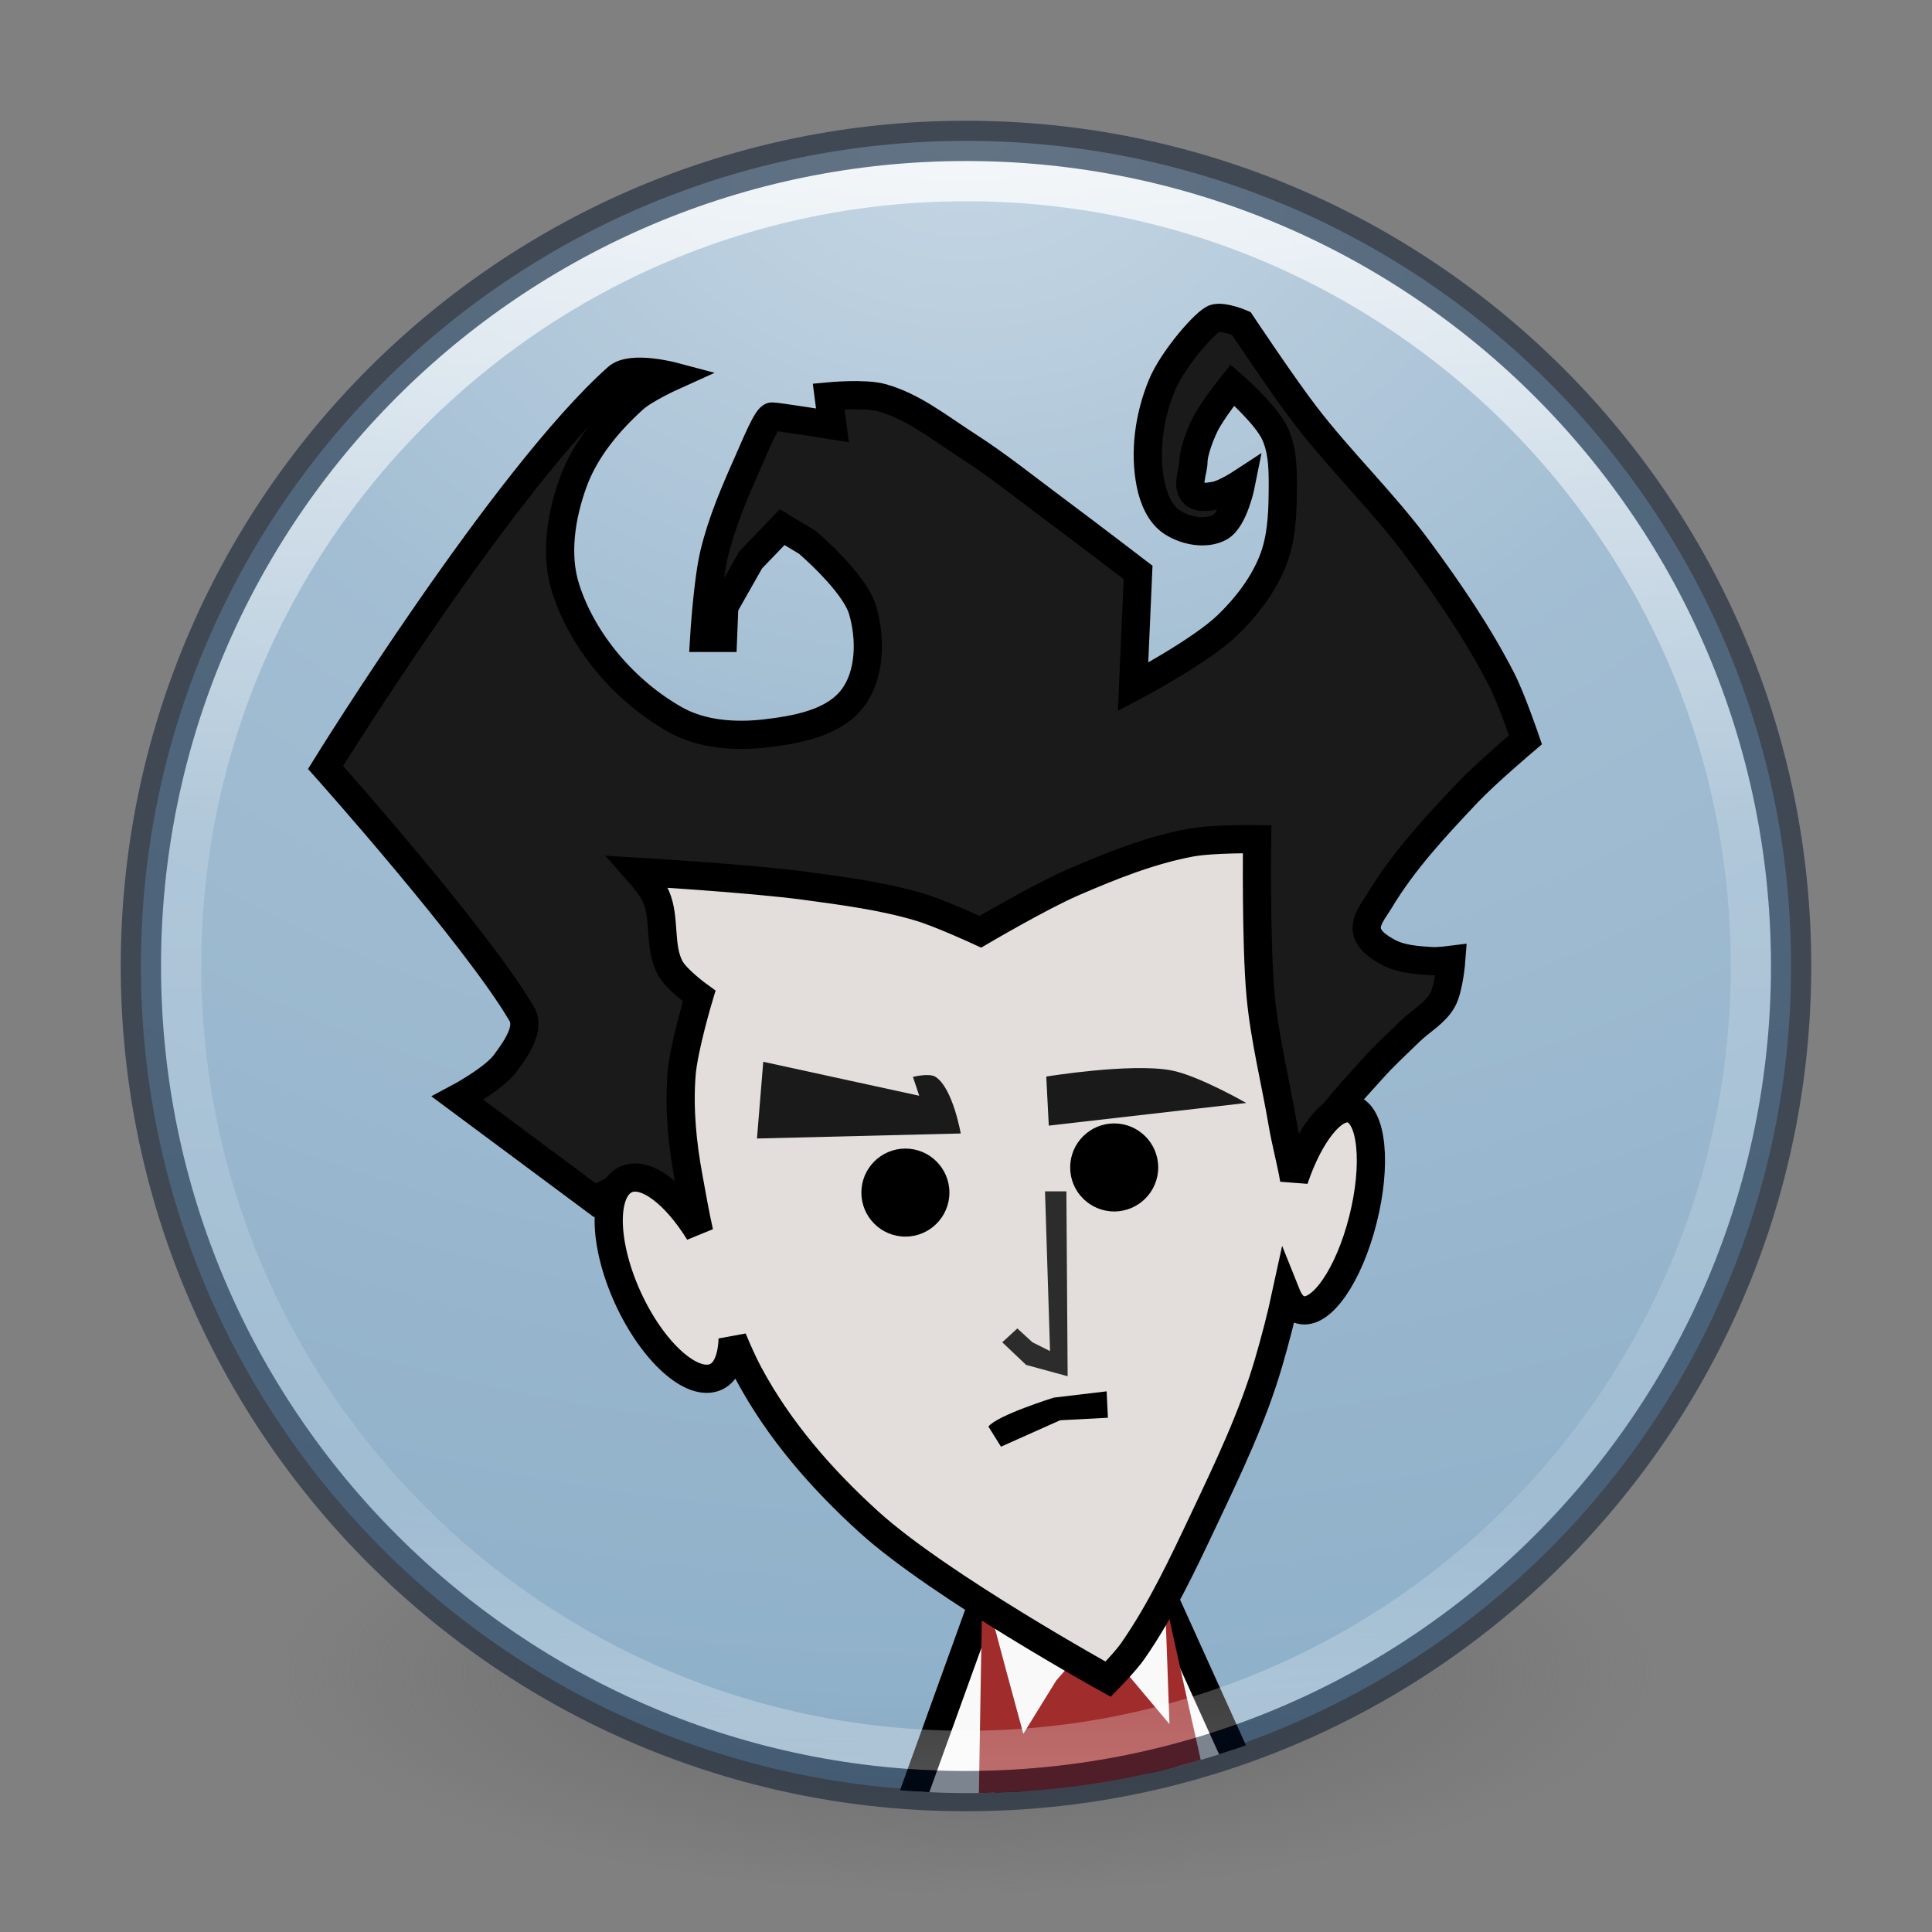 <?xml version="1.0" encoding="UTF-8" standalone="no"?>
<!-- Created with Inkscape (http://www.inkscape.org/) -->

<svg
   xmlns:dc="http://purl.org/dc/elements/1.1/"
   xmlns:cc="http://creativecommons.org/ns#"
   xmlns:rdf="http://www.w3.org/1999/02/22-rdf-syntax-ns#"
   xmlns:svg="http://www.w3.org/2000/svg"
   xmlns="http://www.w3.org/2000/svg"
   xmlns:xlink="http://www.w3.org/1999/xlink"
   xmlns:sodipodi="http://sodipodi.sourceforge.net/DTD/sodipodi-0.dtd"
   xmlns:inkscape="http://www.inkscape.org/namespaces/inkscape"
   width="48px"
   height="48px"
   id="svg4951"
   version="1.1"
   inkscape:version="0.48.4 r9939"
   sodipodi:docname="circleicon48.svg">
  <rect width="100%" height="100%" fill="#808080" stroke="none"/>
  <defs
     id="defs4953">
    <linearGradient
       inkscape:collect="always"
       xlink:href="#linearGradient6455-7-3"
       id="linearGradient4761"
       gradientUnits="userSpaceOnUse"
       x1="38.851"
       y1="41.608"
       x2="34.131"
       y2="37.81" />
    <linearGradient
       inkscape:collect="always"
       id="linearGradient6455-7-3">
      <stop
         style="stop-color:#fbac9b;stop-opacity:1"
         offset="0"
         id="stop6457-5-1" />
      <stop
         style="stop-color:#fcfafc;stop-opacity:1"
         offset="1"
         id="stop6459-8-9" />
    </linearGradient>
    <linearGradient
       inkscape:collect="always"
       xlink:href="#linearGradient6413-0-0"
       id="linearGradient4763"
       gradientUnits="userSpaceOnUse"
       x1="38.851"
       y1="41.608"
       x2="34.131"
       y2="37.81" />
    <linearGradient
       id="linearGradient6413-0-0"
       inkscape:collect="always">
      <stop
         id="stop6415-1-7"
         offset="0"
         style="stop-color:#feffff;stop-opacity:1" />
      <stop
         id="stop6417-4-9"
         offset="1"
         style="stop-color:#fe70ca;stop-opacity:1" />
    </linearGradient>
    <radialGradient
       inkscape:collect="always"
       xlink:href="#linearGradient6303-33-0-2"
       id="radialGradient4765"
       gradientUnits="userSpaceOnUse"
       cx="36.491"
       cy="39.709"
       fx="36.491"
       fy="39.709"
       r="3.159" />
    <linearGradient
       inkscape:collect="always"
       id="linearGradient6303-33-0-2">
      <stop
         style="stop-color:#ffffff;stop-opacity:1;"
         offset="0"
         id="stop6305-1-0-2" />
      <stop
         style="stop-color:#ffffff;stop-opacity:0;"
         offset="1"
         id="stop6307-5-0-6" />
    </linearGradient>
    <radialGradient
       inkscape:collect="always"
       xlink:href="#linearGradient6303-3-2-1"
       id="radialGradient4767"
       gradientUnits="userSpaceOnUse"
       cx="36.491"
       cy="39.709"
       fx="36.491"
       fy="39.709"
       r="3.159" />
    <linearGradient
       inkscape:collect="always"
       id="linearGradient6303-3-2-1">
      <stop
         style="stop-color:#ffffff;stop-opacity:1;"
         offset="0"
         id="stop6305-3-0-9" />
      <stop
         style="stop-color:#ffffff;stop-opacity:0;"
         offset="1"
         id="stop6307-1-0-1" />
    </linearGradient>
    <radialGradient
       inkscape:collect="always"
       xlink:href="#linearGradient6303-4-8"
       id="radialGradient4769"
       gradientUnits="userSpaceOnUse"
       cx="36.491"
       cy="39.709"
       fx="36.491"
       fy="39.709"
       r="3.159" />
    <linearGradient
       inkscape:collect="always"
       id="linearGradient6303-4-8">
      <stop
         style="stop-color:#ffffff;stop-opacity:1;"
         offset="0"
         id="stop6305-33-3" />
      <stop
         style="stop-color:#ffffff;stop-opacity:0;"
         offset="1"
         id="stop6307-9-3" />
    </linearGradient>
    <radialGradient
       inkscape:collect="always"
       xlink:href="#linearGradient6088-6-1-0"
       id="radialGradient4771"
       gradientUnits="userSpaceOnUse"
       gradientTransform="matrix(2.066,0,0,2.066,-34.525,-33.493)"
       cx="32.373"
       cy="31.405"
       fx="32.373"
       fy="31.405"
       r="3.857" />
    <linearGradient
       id="linearGradient6088-6-1-0">
      <stop
         style="stop-color:#ff54d2;stop-opacity:0;"
         offset="0"
         id="stop6090-2-0-4" />
      <stop
         id="stop6257-4-6-1"
         offset="0.324"
         style="stop-color:#ff54d2;stop-opacity:0;" />
      <stop
         id="stop6255-3-6-7"
         offset="0.561"
         style="stop-color:#ff54d2;stop-opacity:0.252;" />
      <stop
         style="stop-color:#ff54d2;stop-opacity:0.478;"
         offset="1"
         id="stop6092-9-6-8" />
    </linearGradient>
    <radialGradient
       inkscape:collect="always"
       xlink:href="#linearGradient6191-8-3-4"
       id="radialGradient4773"
       gradientUnits="userSpaceOnUse"
       gradientTransform="matrix(2.068,0.554,-0.535,1.996,-17.766,-49.217)"
       cx="32.373"
       cy="31.405"
       fx="32.373"
       fy="31.405"
       r="3.857" />
    <linearGradient
       id="linearGradient6191-8-3-4">
      <stop
         id="stop6193-75-7-6"
         offset="0"
         style="stop-color:#ffffff;stop-opacity:0;" />
      <stop
         style="stop-color:#ffffff;stop-opacity:0"
         offset="0.405"
         id="stop6197-3-4-1" />
      <stop
         id="stop6195-7-2-5"
         offset="1"
         style="stop-color:#ffffff;stop-opacity:0.478;" />
    </linearGradient>
    <radialGradient
       inkscape:collect="always"
       xlink:href="#linearGradient6191-7-9-4"
       id="radialGradient4775"
       gradientUnits="userSpaceOnUse"
       gradientTransform="matrix(2.068,0.554,-0.535,1.996,-17.766,-49.217)"
       cx="32.373"
       cy="31.405"
       fx="32.373"
       fy="31.405"
       r="3.857" />
    <linearGradient
       id="linearGradient6191-7-9-4">
      <stop
         id="stop6193-7-3-6"
         offset="0"
         style="stop-color:#ffffff;stop-opacity:0;" />
      <stop
         style="stop-color:#ffffff;stop-opacity:0"
         offset="0.405"
         id="stop6197-2-2-0" />
      <stop
         id="stop6195-2-1-9"
         offset="1"
         style="stop-color:#ffffff;stop-opacity:0.478;" />
    </linearGradient>
    <radialGradient
       inkscape:collect="always"
       xlink:href="#linearGradient6191-9-9"
       id="radialGradient4777"
       gradientUnits="userSpaceOnUse"
       gradientTransform="matrix(2.068,0.554,-0.535,1.996,-17.766,-49.217)"
       cx="32.373"
       cy="31.405"
       fx="32.373"
       fy="31.405"
       r="3.857" />
    <linearGradient
       id="linearGradient6191-9-9">
      <stop
         id="stop6193-8-1"
         offset="0"
         style="stop-color:#ffffff;stop-opacity:0;" />
      <stop
         style="stop-color:#ffffff;stop-opacity:0"
         offset="0.405"
         id="stop6197-8-8" />
      <stop
         id="stop6195-9-3"
         offset="1"
         style="stop-color:#ffffff;stop-opacity:0.478;" />
    </linearGradient>
    <linearGradient
       inkscape:collect="always"
       xlink:href="#linearGradient3990-3-1-7"
       id="linearGradient4730"
       gradientUnits="userSpaceOnUse"
       gradientTransform="matrix(0.115,0,0,0.087,16.281,17.445)"
       x1="68.313"
       y1="52.925"
       x2="68.313"
       y2="65.922" />
    <linearGradient
       id="linearGradient3990-3-1-7">
      <stop
         id="stop3992-0-0-1"
         style="stop-color:#ffffff;stop-opacity:1"
         offset="0" />
      <stop
         id="stop3994-2-1-8"
         style="stop-color:#ffffff;stop-opacity:0"
         offset="1" />
    </linearGradient>
    <linearGradient
       inkscape:collect="always"
       xlink:href="#linearGradient4316-4-6-6-4"
       id="linearGradient4779"
       gradientUnits="userSpaceOnUse"
       x1="92.696"
       y1="16.555"
       x2="92.696"
       y2="48.984" />
    <linearGradient
       id="linearGradient4316-4-6-6-4">
      <stop
         offset="0"
         style="stop-color:#ffffff;stop-opacity:1"
         id="stop4318-4-4-6-5" />
      <stop
         offset="0.338"
         style="stop-color:#ffffff;stop-opacity:0.235"
         id="stop4320-2-2-6-59" />
      <stop
         offset="0.62"
         style="stop-color:#ffffff;stop-opacity:0.157"
         id="stop4322-4-5-5-0" />
      <stop
         offset="1"
         style="stop-color:#ffffff;stop-opacity:0.392"
         id="stop4324-4-1-5-5" />
    </linearGradient>
    <radialGradient
       inkscape:collect="always"
       xlink:href="#linearGradient6088-74-4"
       id="radialGradient4781"
       gradientUnits="userSpaceOnUse"
       gradientTransform="matrix(2.066,0,0,2.066,-34.525,-33.493)"
       cx="32.373"
       cy="31.405"
       fx="32.373"
       fy="31.405"
       r="3.857" />
    <linearGradient
       id="linearGradient6088-74-4">
      <stop
         style="stop-color:#ff54d2;stop-opacity:0;"
         offset="0"
         id="stop6090-5-66" />
      <stop
         id="stop6257-5-4"
         offset="0.324"
         style="stop-color:#f62b68;stop-opacity:1" />
      <stop
         id="stop6255-6-7"
         offset="0.561"
         style="stop-color:#ff0105;stop-opacity:1" />
      <stop
         style="stop-color:#ff54d2;stop-opacity:0.478;"
         offset="1"
         id="stop6092-0-22" />
    </linearGradient>
    <linearGradient
       inkscape:collect="always"
       xlink:href="#linearGradient4316-4-0-7"
       id="linearGradient4783"
       gradientUnits="userSpaceOnUse"
       x1="92.696"
       y1="16.555"
       x2="92.696"
       y2="48.984" />
    <linearGradient
       id="linearGradient4316-4-0-7">
      <stop
         offset="0"
         style="stop-color:#ffffff;stop-opacity:1"
         id="stop4318-4-5-3" />
      <stop
         offset="0.338"
         style="stop-color:#ffffff;stop-opacity:0.235"
         id="stop4320-2-9-4" />
      <stop
         offset="0.62"
         style="stop-color:#ffffff;stop-opacity:0.157"
         id="stop4322-4-1-3" />
      <stop
         offset="1"
         style="stop-color:#ffffff;stop-opacity:0.392"
         id="stop4324-4-8-66" />
    </linearGradient>
    <radialGradient
       inkscape:collect="always"
       xlink:href="#linearGradient4278-3-5"
       id="radialGradient4738"
       gradientUnits="userSpaceOnUse"
       gradientTransform="matrix(0.405,-6.0397343e-8,5.6748136e-8,0.381,-14.882,-12.451)"
       cx="95.838"
       cy="95.388"
       fx="95.838"
       fy="95.388"
       r="9.498" />
    <linearGradient
       id="linearGradient4278-3-5">
      <stop
         id="stop4280-6-90"
         style="stop-color:#000000;stop-opacity:0"
         offset="0" />
      <stop
         id="stop4286-1-9"
         style="stop-color:#000000;stop-opacity:0"
         offset="0.5" />
      <stop
         id="stop4282-24-4"
         style="stop-color:#000000;stop-opacity:1"
         offset="1" />
    </linearGradient>
    <radialGradient
       inkscape:collect="always"
       xlink:href="#linearGradient2867-449-88-871-390-598-476-591-434-148-57-177-691-4-22"
       id="radialGradient4741"
       gradientUnits="userSpaceOnUse"
       gradientTransform="matrix(0,0.41,-0.542,0,26.161,10.431)"
       cx="23.896"
       cy="3.99"
       r="20.397" />
    <linearGradient
       id="linearGradient2867-449-88-871-390-598-476-591-434-148-57-177-691-4-22">
      <stop
         id="stop7191-4-6"
         style="stop-color:#612f91;stop-opacity:1"
         offset="0" />
      <stop
         id="stop7197-2-8"
         style="stop-color:#1a4aa2;stop-opacity:1"
         offset="1" />
    </linearGradient>
    <linearGradient
       inkscape:collect="always"
       xlink:href="#linearGradient3087-408-5-3"
       id="linearGradient4743"
       gradientUnits="userSpaceOnUse"
       gradientTransform="matrix(0.172,0,0,0.172,19.873,19.873)"
       x1="7.078"
       y1="3.082"
       x2="7.078"
       y2="45.369" />
    <linearGradient
       x1="7.078"
       y1="3.082"
       x2="7.078"
       y2="45.369"
       id="linearGradient3087-408-5-3"
       gradientUnits="userSpaceOnUse"
       gradientTransform="matrix(0.221,0,0,0.221,6.693,6.693)">
      <stop
         id="stop7201-5-71"
         style="stop-color:#170418;stop-opacity:1"
         offset="0" />
      <stop
         id="stop7203-2-8"
         style="stop-color:#50386b;stop-opacity:1"
         offset="1" />
    </linearGradient>
    <radialGradient
       inkscape:collect="always"
       xlink:href="#linearGradient6042-1-7"
       id="radialGradient4748"
       gradientUnits="userSpaceOnUse"
       gradientTransform="matrix(0,1.437,-3.31,0,94.309,-29.673)"
       cx="32"
       cy="21.239"
       fx="32"
       fy="21.239"
       r="10.498" />
    <linearGradient
       id="linearGradient6042-1-7">
      <stop
         id="stop6044-9-6"
         offset="0"
         style="stop-color:#07132d;stop-opacity:1" />
      <stop
         id="stop6046-9-5"
         offset="1"
         style="stop-color:#425479;stop-opacity:1;" />
    </linearGradient>
    <radialGradient
       inkscape:collect="always"
       xlink:href="#linearGradient4507-6-5"
       id="radialGradient4785"
       gradientUnits="userSpaceOnUse"
       gradientTransform="matrix(0,1.98,-1.98,0,123.923,-164.462)"
       cx="91.35"
       cy="16.448"
       fx="91.35"
       fy="16.448"
       r="15.639" />
    <linearGradient
       id="linearGradient4507-6-5">
      <stop
         style="stop-color:#2d3955;stop-opacity:1"
         offset="0"
         id="stop4509-3-8" />
      <stop
         id="stop5959-4-45"
         offset="0.725"
         style="stop-color:#2b3853;stop-opacity:1" />
      <stop
         style="stop-color:#192640;stop-opacity:1;"
         offset="0.75"
         id="stop5961-1-7" />
      <stop
         style="stop-color:#08142e;stop-opacity:1"
         offset="1"
         id="stop4511-1-0" />
    </linearGradient>
    <linearGradient
       inkscape:collect="always"
       xlink:href="#linearGradient4316-5-3"
       id="linearGradient4787"
       gradientUnits="userSpaceOnUse"
       x1="92.696"
       y1="16.555"
       x2="92.696"
       y2="48.984" />
    <linearGradient
       id="linearGradient4316-5-3">
      <stop
         offset="0"
         style="stop-color:#ffffff;stop-opacity:1"
         id="stop4318-1-6" />
      <stop
         offset="0.338"
         style="stop-color:#ffffff;stop-opacity:0.235"
         id="stop4320-9-8" />
      <stop
         offset="0.62"
         style="stop-color:#ffffff;stop-opacity:0.157"
         id="stop4322-42-31" />
      <stop
         offset="1"
         style="stop-color:#ffffff;stop-opacity:0.392"
         id="stop4324-9-9" />
    </linearGradient>
    <linearGradient
       inkscape:collect="always"
       xlink:href="#linearGradient4220-7-2"
       id="linearGradient4789"
       gradientUnits="userSpaceOnUse"
       x1="91.566"
       y1="16.543"
       x2="91.566"
       y2="48.631" />
    <linearGradient
       inkscape:collect="always"
       id="linearGradient4220-7-2">
      <stop
         style="stop-color:#7a8498;stop-opacity:1"
         offset="0"
         id="stop4222-7-5" />
      <stop
         style="stop-color:#34405c;stop-opacity:1"
         offset="1"
         id="stop4224-0-5" />
    </linearGradient>
    <linearGradient
       inkscape:collect="always"
       xlink:href="#linearGradient4164-9"
       id="linearGradient4756"
       gradientUnits="userSpaceOnUse"
       gradientTransform="matrix(0.667,0,0,0.667,-10.209,2.667)"
       x1="51.2"
       y1="8.114"
       x2="51.2"
       y2="56.115" />
    <linearGradient
       id="linearGradient4164-9">
      <stop
         style="stop-color:#b6b6b6;stop-opacity:1;"
         offset="0"
         id="stop4166-3" />
      <stop
         id="stop4216-6"
         offset="0.331"
         style="stop-color:#a4a4a4;stop-opacity:1;" />
      <stop
         style="stop-color:#c5c5c5;stop-opacity:1;"
         offset="1"
         id="stop4168-0" />
    </linearGradient>
    <linearGradient
       id="linearGradient4806-2">
      <stop
         id="stop4808-4"
         style="stop-color:#ffffff;stop-opacity:1"
         offset="0" />
      <stop
         id="stop4810-0"
         style="stop-color:#ffffff;stop-opacity:0.235"
         offset="0.424" />
      <stop
         id="stop4812-8"
         style="stop-color:#ffffff;stop-opacity:0.157"
         offset="0.821" />
      <stop
         id="stop4814-0"
         style="stop-color:#ffffff;stop-opacity:0.392"
         offset="1" />
    </linearGradient>
    <radialGradient
       gradientTransform="matrix(0,1.232,-1.626,0,18.487,-28.722)"
       gradientUnits="userSpaceOnUse"
       id="radialGradient3093-0-3-6-6"
       r="20.397"
       cy="3.99"
       cx="23.896">
      <stop
         offset="0"
         style="stop-color:#c6d7e4;stop-opacity:1;"
         id="stop3244-9-33-7-0-9" />
      <stop
         offset="0.262"
         style="stop-color:#a3bed3;stop-opacity:1;"
         id="stop3246-3-5-0-8-5" />
      <stop
         offset="0.661"
         style="stop-color:#90b1ca;stop-opacity:1;"
         id="stop3248-1-7-8-8-1" />
      <stop
         offset="1"
         style="stop-color:#4c6b78;stop-opacity:1;"
         id="stop3250-9-3-0-5-1" />
    </radialGradient>
    <linearGradient
       id="linearGradient3820-7-2-1">
      <stop
         id="stop3822-2-6-3"
         style="stop-color:#3d3d3d;stop-opacity:1"
         offset="0" />
      <stop
         id="stop3864-8-7-7"
         style="stop-color:#686868;stop-opacity:0.498"
         offset="0.5" />
      <stop
         id="stop3824-1-2-5"
         style="stop-color:#686868;stop-opacity:0"
         offset="1" />
    </linearGradient>
    <linearGradient
       inkscape:collect="always"
       xlink:href="#linearGradient4806-2"
       id="linearGradient3145"
       gradientUnits="userSpaceOnUse"
       gradientTransform="matrix(1.617,0,0,1.617,-92.707,-21.06)"
       x1="71.204"
       y1="15.369"
       x2="71.204"
       y2="40.496" />
    <radialGradient
       inkscape:collect="always"
       xlink:href="#radialGradient3093-0-3-6-6"
       id="radialGradient3148"
       gradientUnits="userSpaceOnUse"
       gradientTransform="matrix(0,2.889,-3.813,0,39.213,-65.95)"
       cx="23.896"
       cy="3.99"
       fx="23.896"
       fy="3.99"
       r="20.397" />
    <radialGradient
       inkscape:collect="always"
       xlink:href="#linearGradient3820-7-2-1"
       id="radialGradient3151"
       gradientUnits="userSpaceOnUse"
       gradientTransform="matrix(0.271,0,0,0.088,-2.855,25.187)"
       cx="99.157"
       cy="186.171"
       fx="99.157"
       fy="186.171"
       r="62.769" />
    <clipPath
       clipPathUnits="userSpaceOnUse"
       id="clipPath3157">
      <path
         style="color:#000000;fill:url(#radialGradient3161);fill-opacity:1;fill-rule:nonzero;stroke:none;stroke-width:1;marker:none;visibility:visible;display:inline;overflow:visible;enable-background:accumulate"
         id="path3159"
         inkscape:connector-curvature="0"
         d="m 304.652,33.793 c -53.917,0 -97.718,43.8 -97.718,97.718 0,53.917 43.8,97.718 97.718,97.718 53.917,0 97.718,-43.8 97.718,-97.718 0,-53.917 -43.8,-97.718 -97.718,-97.718 z" />
    </clipPath>
    <radialGradient
       inkscape:collect="always"
       xlink:href="#radialGradient3093-0-3-6-6"
       id="radialGradient3161"
       gradientUnits="userSpaceOnUse"
       gradientTransform="matrix(0,13.769,-18.175,0,377.17,-297.253)"
       cx="23.896"
       cy="3.99"
       fx="23.896"
       fy="3.99"
       r="20.397" />
  </defs>
  <sodipodi:namedview
     id="base"
     pagecolor="#ffffff"
     bordercolor="#666666"
     borderopacity="1.0"
     inkscape:pageopacity="0.0"
     inkscape:pageshadow="2"
     inkscape:zoom="4.9497475"
     inkscape:cx="-9.544277"
     inkscape:cy="11.521793"
     inkscape:current-layer="layer1"
     showgrid="true"
     inkscape:grid-bbox="true"
     inkscape:document-units="px"
     inkscape:window-width="1920"
     inkscape:window-height="1025"
     inkscape:window-x="0"
     inkscape:window-y="30"
     inkscape:window-maximized="1" />
  <g
     id="layer1"
     inkscape:label="Layer 1"
     inkscape:groupmode="layer">
    <g
       id="g3931">
      <path
         d="m 41,41.5 a 17,5.5 0 0 1 -34,0 17,5.5 0 1 1 34,0 z"
         id="path3818-0-5"
         style="fill:url(#radialGradient3151);fill-opacity:1;stroke:none"
         inkscape:connector-curvature="0" />
      <path
         style="color:#000000;fill:url(#radialGradient3148);fill-opacity:1;fill-rule:nonzero;stroke:none;stroke-width:1;marker:none;visibility:visible;display:inline;overflow:visible;enable-background:accumulate"
         id="path2555-7-2"
         inkscape:connector-curvature="0"
         d="M 24,3.5 C 12.689,3.5 3.5,12.689 3.5,24 3.5,35.311 12.689,44.5 24,44.5 35.311,44.5 44.5,35.311 44.5,24 44.5,12.689 35.311,3.5 24,3.5 z" />
      <g
         clip-path="url(#clipPath3157)"
         style="stroke:none"
         id="g3024"
         transform="matrix(0.21,0,0,0.21,-39.912,-3.589)">
        <g
           style="stroke:none"
           id="g3020">
          <path
             sodipodi:nodetypes="ccccc"
             inkscape:connector-curvature="0"
             id="rect3014"
             d="m 323.927,177.712 4.116,6.367 3.275,46.201 -21.685,2.45 z"
             style="fill:#f9f9f9;fill-opacity:1;stroke:#000000;stroke-width:3.337;stroke-miterlimit:4;stroke-opacity:1;stroke-dasharray:none"
             transform="matrix(0.996,0.092,-0.092,0.996,0,0)" />
          <path
             sodipodi:nodetypes="ccccc"
             inkscape:connector-curvature="0"
             id="rect3016"
             d="m -307.819,236.791 2.172,5.914 1.199,46.606 -22.163,1.86 z"
             style="fill:#f9f9f9;fill-opacity:1;stroke:#000000;stroke-width:3.337;stroke-miterlimit:4;stroke-opacity:1;stroke-dasharray:none"
             transform="matrix(-0.996,0.092,0.092,0.996,0,0)" />
        </g>
        <path
           style="fill:#a02c2c;stroke:none"
           d="m 306.25,206.399 -0.893,53.274 13.839,8.631 7.887,-10.863 12.5,9.524 c 0,0 -0.635,-11.866 -1.637,-17.708 -0.821,-4.79 -2.444,-9.409 -3.571,-14.137 -2.312,-9.692 -6.548,-29.167 -6.548,-29.167 z"
           id="path3007"
           inkscape:connector-curvature="0"
           sodipodi:nodetypes="cccccsscc" />
        <path
           style="fill:#1a1a1a;stroke:#000000;stroke-width:3.337;stroke-miterlimit:4;stroke-opacity:1;stroke-dasharray:none"
           d="m 276.488,173.065 c -0.446,-1.042 -3.652,-13.645 -9.375,-15.923 -2.159,-0.859 -6.696,1.935 -6.696,1.935 l -16.22,-12.054 c 0,0 4.278,-2.273 5.655,-4.167 1.199,-1.649 2.968,-4.045 1.935,-5.804 -5.44,-9.259 -23.214,-29.167 -23.214,-29.167 0,0 21.169,-34.213 34.524,-46.131 1.629,-1.454 6.548,-0.149 6.548,-0.149 0,0 -3.293,1.487 -4.613,2.679 -3.006,2.712 -5.756,6.018 -7.143,9.821 -1.448,3.971 -2.195,8.628 -0.893,12.649 2.071,6.399 7.09,12.17 12.946,15.476 3.103,1.752 7.025,2.04 10.565,1.637 3.716,-0.423 8.147,-1.194 10.417,-4.167 2.121,-2.778 2.173,-7.063 1.19,-10.417 -0.971,-3.316 -6.548,-8.036 -6.548,-8.036 l -2.976,-1.786 -3.72,3.869 -3.125,5.506 -0.149,3.72 -2.232,0 c 0,0 0.406,-6.716 1.19,-9.97 0.905,-3.753 2.444,-7.338 4.018,-10.863 0.823,-1.844 2.232,-5.357 2.827,-5.357 0.595,0 7.143,1.042 7.143,1.042 l -0.446,-3.423 c 0,0 4.24,-0.4 6.25,0.149 3.727,1.018 6.865,3.571 10.119,5.655 3.618,2.317 6.968,5.027 10.417,7.589 3.297,2.449 9.821,7.44 9.821,7.44 l -0.595,13.542 c 0,0 7.962,-4.206 11.161,-7.292 2.229,-2.15 4.206,-4.715 5.357,-7.589 1.007,-2.514 1.163,-5.328 1.19,-8.036 0.024,-2.35 0.07,-4.85 -0.893,-6.994 -1.051,-2.341 -5.06,-5.804 -5.06,-5.804 0,0 -2.433,3.029 -3.274,4.762 -0.657,1.355 -1.339,3.274 -1.339,4.315 0,1.042 -0.824,2.794 0,3.72 0.564,0.634 1.692,0.436 2.53,0.298 1.138,-0.188 3.125,-1.488 3.125,-1.488 0,0 -0.842,4.271 -2.53,5.208 -1.657,0.92 -4.069,0.444 -5.655,-0.595 -1.431,-0.937 -2.188,-2.788 -2.53,-4.464 -0.788,-3.865 -0.167,-8.111 1.339,-11.756 1.281,-3.1 5.208,-7.589 6.25,-7.887 1.042,-0.298 3.125,0.595 3.125,0.595 0,0 4.9,7.359 7.589,10.863 4.222,5.502 9.281,10.337 13.393,15.923 3.597,4.887 7.055,9.927 9.821,15.327 1.167,2.279 2.827,7.143 2.827,7.143 0,0 -4.723,4.004 -6.845,6.25 -3.777,3.998 -7.593,8.077 -10.417,12.798 -0.662,1.107 -1.738,2.306 -1.488,3.571 0.231,1.17 1.48,1.964 2.53,2.53 1.516,0.817 3.342,0.921 5.06,1.042 0.793,0.056 2.381,-0.149 2.381,-0.149 0,0 -0.248,3.344 -1.042,4.762 -0.874,1.561 -2.592,2.468 -3.869,3.72 -1.503,1.473 -3.07,2.888 -4.464,4.464 -2.295,2.593 -4.838,5.093 -6.399,8.185 -1.416,2.804 -2.53,9.077 -2.53,9.077 z"
           id="path3001"
           inkscape:connector-curvature="0"
           sodipodi:nodetypes="csccsscscsssssssccccccsssccsssccsssscsssscssssscssscssssscsssscc" />
        <path
           style="fill:#f9f9f9;fill-opacity:1;stroke:none"
           d="m 327.906,206.969 -5.719,1.969 -4.125,1.438 -3.531,-0.938 -7.375,-1.969 1.969,7.375 2,7.375 3.887,-6.299 2.978,-3.424 3.857,0.754 6.568,7.818 -0.254,-7.14 z"
           id="path3009"
           inkscape:connector-curvature="0"
           sodipodi:nodetypes="ccccccccccccc" />
        <path
           inkscape:connector-curvature="0"
           id="path3005"
           transform="matrix(3.337,0,0,3.337,222.407,24.608)"
           d="m 34.875,27.5 c 0,0 -1.589,-0.024 -2.375,0.125 -1.437,0.272 -2.814,0.826 -4.156,1.406 -1.14,0.492 -3.281,1.75 -3.281,1.75 0,0 -1.415,-0.655 -2.156,-0.875 -1.313,-0.389 -2.675,-0.566 -4.031,-0.75 -1.965,-0.267 -5.938,-0.5 -5.938,-0.5 0,0 0.481,0.543 0.625,0.875 0.341,0.787 0.095,1.775 0.5,2.531 0.224,0.419 1.031,1 1.031,1 0,0 -0.552,1.835 -0.625,2.781 -0.094,1.219 0.026,2.455 0.25,3.656 0.12,0.646 0.228,1.291 0.375,1.938 -0.846,-1.37 -1.901,-2.19 -2.594,-1.875 -0.841,0.383 -0.815,2.26 0.062,4.188 0.878,1.928 2.284,3.195 3.125,2.812 0.383,-0.174 0.57,-0.685 0.594,-1.344 0.174,0.412 0.352,0.824 0.562,1.219 1.07,2.005 2.597,3.756 4.281,5.281 2.499,2.262 8.469,5.562 8.469,5.562 0,0 0.62,-0.633 0.875,-1 1.009,-1.452 1.775,-3.089 2.531,-4.688 0.855,-1.807 1.721,-3.612 2.281,-5.531 0.234,-0.801 0.448,-1.617 0.625,-2.438 0.12,0.3 0.281,0.501 0.5,0.562 0.739,0.207 1.721,-1.22 2.219,-3.188 0.498,-1.968 0.332,-3.73 -0.406,-3.938 -0.646,-0.181 -1.496,0.911 -2.031,2.5 C 36.075,38.91 35.892,38.246 35.781,37.594 35.524,36.081 35.144,34.59 35,33.062 34.826,31.22 34.875,27.5 34.875,27.5 z"
           style="fill:#e3dedb;fill-opacity:1;stroke:#000000;stroke-width:1;stroke-miterlimit:4;stroke-opacity:1;stroke-dasharray:none" />
        <path
           sodipodi:type="arc"
           style="fill:#000000;fill-opacity:1;stroke:none"
           id="path2989"
           sodipodi:cx="292.85715"
           sodipodi:cy="153.86905"
           sodipodi:rx="5.2083335"
           sodipodi:ry="5.2083335"
           d="m 298.065,153.869 c 0,2.876 -2.332,5.208 -5.208,5.208 -2.876,0 -5.208,-2.332 -5.208,-5.208 0,-2.876 2.332,-5.208 5.208,-5.208 2.876,0 5.208,2.332 5.208,5.208 z"
           transform="translate(4.315,4.315)" />
        <path
           transform="translate(29.018,1.339)"
           d="m 298.065,153.869 c 0,2.876 -2.332,5.208 -5.208,5.208 -2.876,0 -5.208,-2.332 -5.208,-5.208 0,-2.876 2.332,-5.208 5.208,-5.208 2.876,0 5.208,2.332 5.208,5.208 z"
           sodipodi:ry="5.2083335"
           sodipodi:rx="5.2083335"
           sodipodi:cy="153.86905"
           sodipodi:cx="292.85715"
           id="path2991"
           style="fill:#000000;fill-opacity:1;stroke:none"
           sodipodi:type="arc" />
        <path
           style="fill:#1a1a1a;stroke:none"
           d="m 303.72,151.19 c 0,0 -0.928,-5.365 -2.976,-6.696 -0.749,-0.487 -2.679,0 -2.679,0 l 0.744,2.232 -18.452,-4.018 -0.744,9.077 z"
           id="path2993"
           inkscape:connector-curvature="0"
           sodipodi:nodetypes="csccccc" />
        <path
           style="fill:#1a1a1a;stroke:none"
           d="m 313.839,144.456 0.298,5.804 23.363,-2.679 c 0,0 -5.737,-3.291 -8.929,-3.869 -4.838,-0.877 -14.732,0.744 -14.732,0.744 z"
           id="path2995"
           inkscape:connector-curvature="0"
           sodipodi:nodetypes="cccsc" />
        <path
           style="fill:#000000;stroke:none"
           d="m 306.994,185.863 c 1.042,-1.339 7.738,-3.423 7.738,-3.423 l 6.25,-0.744 0.149,3.125 -5.655,0.298 -6.994,3.125 z"
           id="path2997"
           inkscape:connector-curvature="0" />
        <path
           style="opacity:0.8;fill:#000000;fill-opacity:1;stroke:none"
           d="m 313.69,158.036 2.53,0 0.149,21.875 -4.911,-1.339 -2.827,-2.679 1.786,-1.637 1.786,1.637 2.083,1.042 z"
           id="path2999"
           inkscape:connector-curvature="0" />
      </g>
      <path
         id="path4176"
         d="M 43.5,24 C 43.5,34.77 34.77,43.5 24,43.5 13.23,43.5 4.5,34.77 4.5,24 4.5,13.23 13.23,4.5 24,4.5 34.77,4.5 43.5,13.23 43.5,24 z"
         style="opacity:0.8;color:#000000;fill:none;stroke:url(#linearGradient3145);stroke-width:1;stroke-linecap:round;stroke-linejoin:round;stroke-miterlimit:4;stroke-opacity:1;stroke-dasharray:none;stroke-dashoffset:0;marker:none;visibility:visible;display:inline;overflow:visible;enable-background:accumulate"
         inkscape:connector-curvature="0" />
      <path
         id="path3871"
         d="M 24,3.5 C 12.689,3.5 3.5,12.689 3.5,24 3.5,35.311 12.689,44.5 24,44.5 35.311,44.5 44.5,35.311 44.5,24 44.5,12.689 35.311,3.5 24,3.5 z"
         style="opacity:0.5;color:#000000;fill:none;stroke:#001027;stroke-width:1;stroke-opacity:1;marker:none;visibility:visible;display:inline;overflow:visible;enable-background:accumulate"
         inkscape:connector-curvature="0" />
    </g>
  </g>
</svg>
